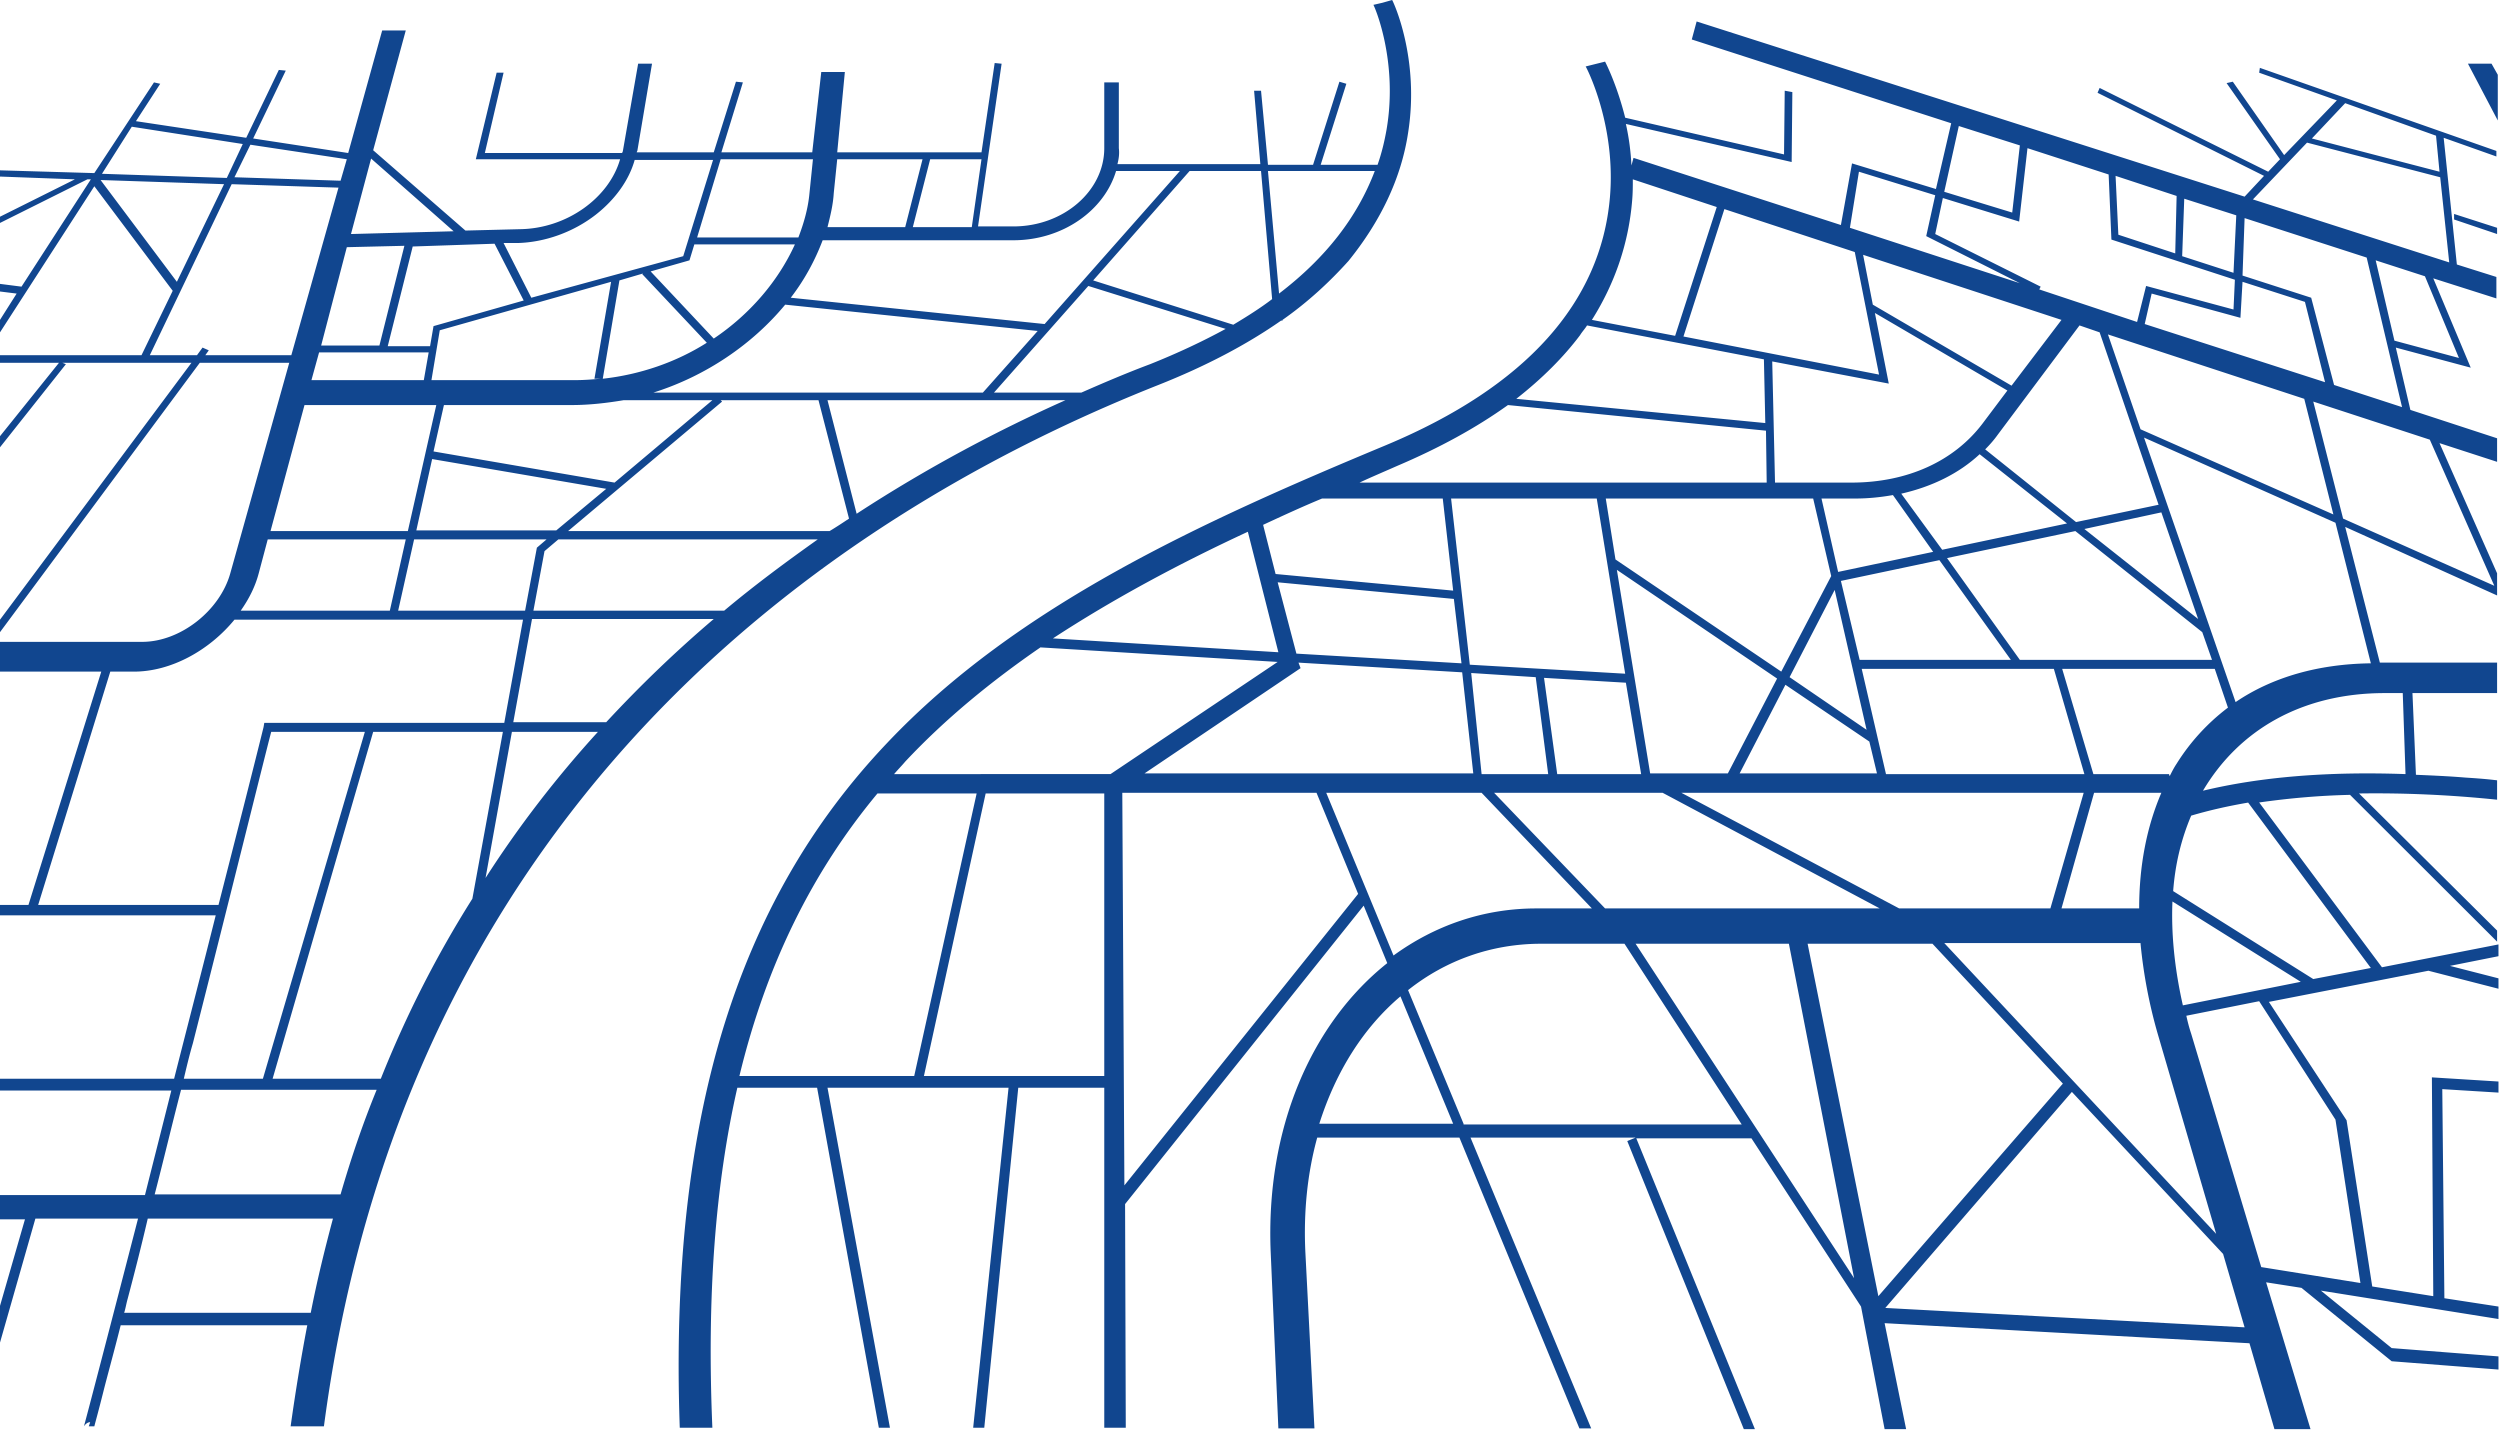 <svg width="1445" height="827" fill="none" xmlns="http://www.w3.org/2000/svg"><path d="M1440.11 36.819h-13.63l17.24 32.817V43.222l-3.61-6.403zm-21.65 90.046 24.86 8.404v-3.601l-24.86-8.005v3.202zM1305.8 42.022l44.9 16.008-30.47 31.616-29.67-42.422-3.6.8 30.87 44.023-6.82 7.204-97.42-48.425-1.21 2.801 96.23 48.025-11.23 12.006L980.653 12.406l-2.807 10.406 149.944 48.425-8.82 38.019-48.51-14.808-6.42 35.619-119.871-38.82-1.203 4.402a139.392 139.392 0 0 0-3.207-24.012l95.821 22.011.4-40.42-4.41-.801-.4 36.819-91.812-21.211c-4.811-19.21-11.226-31.616-11.627-32.417l-11.226 2.802c.401.4 17.641 33.617 14.032 75.639-5.212 60.431-48.11 109.256-129.497 143.273-106.645 44.423-212.889 92.448-288.262 172.088-43.701 46.024-74.972 100.052-95.018 165.686-19.245 63.632-28.065 138.871-24.858 230.118h18.844c-3.208-75.639 1.603-140.072 14.433-196.501h46.106l35.682 196.501h6.415l-36.083-196.501h104.64l-20.447 196.501h6.415l19.645-196.501h49.714v196.501h12.429l-.401-129.267 137.917-172.488 13.631 33.217c-43.3 34.418-70.562 94.849-67.355 167.686l4.41 101.252h20.848l-5.212-101.252c-1.203-24.012 1.203-46.424 6.816-66.834h82.189l69.359 168.086h6.816l-69.761-168.086h95.42l-4.812 2.001 67.36 166.485h6.41l-68.558-168.086h66.558l63.34 97.25 13.63 70.836h12.43l-12.43-61.231 210.89 11.606 14.43 49.625h20.85l-25.66-84.843 20.45 3.201 52.12 42.422 61.74 4.802v-7.604l-61.74-4.802-40.9-33.217 102.64 16.408v-7.203l-31.27-4.803-1.21-120.862 32.48 2.001v-6.403l-38.49-2.401.8 126.465-35.28-5.603-14.83-96.05-44.91-68.435 92.21-18.009 40.5 10.405v-6.003l-28.07-7.203 28.07-5.603v-6.804l-67.36 13.207-70.96-95.249c16.84-2.401 34.48-4.002 52.52-4.402l85 84.843v-6.403l-79.79-79.241c25.66-.4 52.92.801 79.79 3.602v-11.205c-6.42-.801-12.43-1.201-18.45-1.601-9.62-.801-19.24-1.201-28.46-1.601l-2.01-47.224h48.92v-17.609h-67.76l-20.05-78.441 87.81 39.621V331.37l-33.28-75.238 33.28 10.805V253.33l-50.12-16.408-8.42-36.019 43.3 11.606-21.65-51.626 36.48 11.606v-12.407l-22.85-7.204-7.62-73.237 30.47 10.805v-3.201L1306.2 39.22l-.4 2.802zm-9.62 120.862 36.08 11.606 11.63 46.423-104.24-33.617 4.01-17.609 51.31 14.007 1.21-20.81zm-135.91 62.832-14.44 19.21c-16.44 21.611-43.3 34.017-75.77 34.017h-44.1l-1.61-70.036 67.36 12.807-8.02-40.821 76.58 44.823zm-77.78-49.626-5.62-28.814 114.67 37.619-28.87 38.019-80.18-46.824zM934.547 329.369l92.613 62.832-28.466 54.828h-44.903l-19.244-117.66zm14.032 118.061h-48.512l-7.617-55.629 47.309 2.802 8.82 52.827zm83.391-51.627 48.51 32.817 4.41 18.409h-79.38l26.46-51.226zm46.91 26.014-44.5-30.416 26.06-50.426 18.44 80.842zm-26.06-133.669h19.64c7.62 0 14.84-.8 21.65-2.001l23.26 32.817-54.93 11.606-9.62-42.422zm23.25 98.45h111.06l17.64 60.832H1090.1l-14.03-60.832zm-1.2-5.202-10.83-45.624 56.93-12.006 41.3 57.63h-87.4zm24.05-96.049c17.64-4.003 33.28-11.606 45.31-22.812l50.51 40.02-72.16 15.208-23.66-32.416zm-50.91 2.801 10.42 44.823-28.87 55.228-95.815-64.833-5.613-35.218h119.878zM939.358 389.4l-89.807-5.203-10.824-96.049h84.193L939.358 389.4zm-94.618-6.003-95.419-5.603-10.825-41.221 101.834 9.605 4.41 37.219zm-94.216-.4 94.617 5.603 6.415 58.429H661.52l90.207-60.831-1.203-3.201zM850.353 389l37.286 2.401 7.216 56.029h-38.488L850.353 389zm110.654 69.235L1086.5 525.07H927.731l-64.147-66.835h97.423zm10.825 0h232.538l-19.25 66.835h-87.4l-125.888-66.835zm238.548 0h38.89c-8.42 19.61-12.83 42.022-12.83 66.835h-44.9l18.84-66.835zm26.86 87.245a287.271 287.271 0 0 0 10.02 52.427l33.68 115.259-157.16-168.086h113.46v.4zm16.44-98.05h-43.7l-18.04-60.832h88.2l7.62 22.412a120.968 120.968 0 0 0-29.67 32.417c-1.6 2.401-2.81 4.802-4.01 7.203l-.4-1.2zm-86.2-66.034-42.09-58.83 74.17-15.608 73.36 58.43 5.62 16.008h-111.06zm37.29-75.639 44.5-9.605 21.25 61.632-65.75-52.027zm-4.81-4.002-52.52-42.022c2.8-2.801 5.21-5.603 7.21-8.404l47.31-63.232 11.63 4.002 34.08 99.651-47.71 10.005zm18.44-108.456 113.46 37.219 16.84 66.835-111.46-49.226-18.84-54.828zm44.1-78.44 30.07 9.605-1.6 33.217-29.67-9.605 1.2-33.217zm-4.41-1.601-.8 33.217-32.88-10.805-1.6-34.018 35.28 11.606zm-125.89-40.42 35.28 11.205-4.41 38.82-39.29-12.006 8.42-38.02zm-9.22 41.621 44.1 13.607 4.81-42.422 46.91 15.208 1.6 37.619 71.37 23.212-.8 17.209-50.52-13.607-5.21 20.811-56.53-18.81.8-1.601-60.94-30.416 4.41-20.81zm-48.51-15.208 44.1 13.607-5.21 23.612 54.12 27.214-98.22-32.016 5.21-32.417zm-2.41 46.424 14.03 70.836L973.035 194.5l23.654-73.638 75.371 24.813zM943.367 116.06c.401-4.403.401-8.405.401-12.407l48.511 16.008-24.055 74.439-48.11-9.205c13.631-21.611 21.248-44.823 23.253-68.835zm-30.069 77.639c1.203-2.001 2.806-3.601 4.009-5.602l102.233 19.61.8 36.819-143.927-14.008c14.834-11.606 27.263-24.012 36.885-36.819zm-105.843 75.639c24.456-10.405 45.705-22.011 64.147-35.218l149.138 14.808.41 30.015H785.805c6.816-3.201 14.433-6.403 21.65-9.605zm-43.3 18.81h69.761l6.013 53.227-102.635-9.605-7.217-28.414c11.226-5.203 22.452-10.406 34.078-15.208zm-42.898 19.21 17.64 69.636-130.299-8.005c34.88-22.811 72.968-43.222 112.659-61.631zM427.382 621.919c15.636-64.833 42.497-118.461 79.783-163.284h57.332l-36.083 163.284H427.382zm210.884 0H534.027l35.682-163.284h68.557v163.284zM516.787 447.43c2.005-2.402 4.41-4.803 6.415-7.204 23.253-24.813 49.714-46.424 78.179-66.034l137.115 8.404-96.622 64.834H516.787zm133.106 237.722-1.203-226.917h112.258l24.055 58.43-135.11 168.487zm116.668-226.917h89.806l63.747 66.835H888.04c-30.871 0-58.936 10.005-82.59 27.214l-38.889-94.049zm-4.009 191.298c9.622-30.415 25.658-55.628 46.907-73.637l30.47 73.637h-77.377zm83.391 0-32.074-77.239c21.65-17.209 48.111-26.814 76.977-26.814h48.111l67.753 104.454H845.943v-.401zm99.429-104.053h88.608l37.68 193.299L945.372 545.48zm140.318 203.705L1044.8 545.48h72.17l75.37 80.842-106.65 122.863zm4.01 6.803 107.85-124.864 87.4 93.648 12.43 42.422-207.68-11.206zm260.2-108.856 14.43 94.449-57.33-9.205-40.49-134.869c-1.2-3.602-2.01-6.804-2.81-10.406l42.1-8.404 44.1 68.435zm-88.2-66.034c-4.81-21.211-6.82-41.621-6.02-60.03l74.17 46.423-68.15 13.607zm108.65-21.611-33.28 6.404-80.98-50.827c1.2-16.008 4.81-30.415 10.42-43.622 10.82-3.202 21.65-5.603 33.28-7.604h-.41l70.97 95.649zm8.02-158.881h10.42l1.6 46.824c-44.9-1.601-83.79 1.601-117.07 9.605 20.85-35.218 57.34-56.429 105.05-56.429zm-8.02-17.209c-30.47.4-56.93 8.004-78.18 22.411l-52.92-152.878 110.65 49.225 20.45 81.242zm34.08-129.267 37.28 84.444-87.4-38.82-17.24-67.635 67.36 22.011zm-16.04-18.809-39.29-12.807-13.23-50.426-39.69-12.806 1.2-33.217 70.56 22.811 20.45 86.445zm32.87-28.415-37.28-10.005-10.83-46.424 28.47 9.205 19.64 47.224zm-5.61-55.228-113.46-36.419 31.27-32.817 76.98 20.011 5.21 49.225zm-7.62-73.238 2.01 20.811-73.77-19.21 19.24-20.41 52.52 18.81zM740.501 185.295h.802v-.4c14.834-10.405 27.262-22.011 38.087-34.018 18.443-22.811 30.47-47.624 34.479-74.038C820.685 34.017 805.45 1.201 804.648 0l-5.613 1.6-5.212 1.201c.401.4 14.434 32.017 7.618 72.037-1.203 6.804-2.807 13.607-5.212 20.41h-32.876l14.835-46.823-4.01-1.2-15.235 48.024h-26.06l-4.009-42.822h-4.009l3.608 42.422h-82.589c.801-3.202 1.202-6.003.801-9.205v-38.02h-8.419v38.02c0 24.813-23.654 45.223-52.521 45.223h-20.447l13.632-94.048-4.009-.4-7.618 51.626h-83.391l4.41-46.424H474.69l-5.212 46.424h-52.52l12.428-40.42-4.009-.4-12.829 40.82h-44.503c0-.4.401-.8.401-1.2l8.42-50.026h-8.019l-8.82 50.426c0 .4-.401.8-.401 1.2h-79.382l10.825-46.423h-4.01l-12.027 50.025h83.391c-6.414 22.412-30.871 40.021-57.732 40.421l-31.673.8-53.323-46.423 18.844-69.236h-13.632l-19.645 70.836-54.926-8.404 18.843-39.22-4.009-.4-18.843 39.22-63.746-9.605 14.032-21.611-3.609-.8-34.479 52.426L0 98.451v3.601l43.3 1.601L0 125.264v3.602l50.516-25.213h2.005l-40.093 62.032L0 164.084v4.402l9.622 1.201L0 184.895v7.204l54.525-84.444 45.304 60.431-18.041 37.219H0v4.403h34.078L0 252.129v6.404l38.087-48.025-2.004-.8h74.571L0 358.184v7.204l115.465-155.68h51.719L133.106 331.37c-6.014 21.611-28.867 39.62-50.917 39.62H0v17.209h58.535l-42.097 134.87H0v6.003h124.686c-7.617 30.415-16.036 62.832-24.055 94.448H0v6.804h99.028c-5.213 20.81-10.425 41.221-15.236 60.431H0v14.007h14.433L0 754.788v21.21l20.447-71.636h59.336C63.345 767.994 50.516 817.22 48.511 824.423c.802-1.2 2.005-2.401 3.609-2.401l-.802 2.401h3.207c.802-3.201 2.406-8.804 5.212-20.01 2.406-9.605 6.014-22.412 10.023-38.42h107.848c-3.608 18.81-6.816 38.42-9.622 58.43h19.244c50.917-385.398 327.953-540.677 482.308-601.909 27.263-10.805 50.917-23.212 70.963-37.219zm54.124-86.444c-10.023 26.413-28.064 50.025-55.327 70.836l-6.415-70.836h61.742zm-65.751 0 6.415 74.038c-6.816 5.202-14.433 10.005-22.452 14.807l-80.986-25.613 55.728-63.232h41.295zm-161.571-6.804-5.613 39.22h-34.078l10.023-39.22h29.668zm-85.396 19.61 2.005-19.61h49.313l-10.023 39.22h-44.903c1.603-6.403 3.207-12.806 3.608-19.61zm-6.415 27.214h110.253c28.466 0 52.521-17.209 59.337-40.02h36.885l-78.18 88.445-146.737-15.208c8.018-10.405 14.032-21.611 18.442-33.217zM240.553 306.958l9.221-41.622 100.631 17.209-28.866 24.012h-80.986v.401zm75.373 4.802-5.613 4.803-6.816 36.418h-73.368l9.221-41.221h76.576zm-65.35-50.826 6.013-26.814h73.77c10.424 0 20.447-1.2 30.069-2.801h51.318l-56.53 47.624-104.64-18.009zm157.962-62.832c-17.64 11.205-38.488 18.409-60.138 20.81l9.622-56.829 13.632-4.002-.401.4 37.285 39.621zm-32.474-41.221 22.451-6.404 2.807-9.204h58.133c-9.622 21.21-26.059 40.42-46.907 54.427l-36.484-38.819zm-32.475 62.031h3.609c-4.812.401-9.623.801-14.434.801h-83.391l4.811-28.815 99.027-28.014-9.622 56.028zm34.078 8.005c30.47-9.605 57.332-28.015 76.175-50.827l145.936 15.208-31.673 35.619H377.667zm38.89-134.87h53.322l-2.004 19.61c-.802 8.805-3.208 17.209-6.415 25.613h-58.534l13.631-45.223zm-117.47 48.425c16.037-.4 32.475-6.403 45.304-16.408 11.226-8.805 19.244-20.011 22.452-31.616h45.304l-17.24 55.628-87.802 24.012-16.036-31.616h8.018zm-13.23.4 16.838 32.817-52.119 14.808-2.005 11.606h-24.456l14.433-57.63 47.309-1.601zm-38.088 62.833-2.806 16.008h-64.95l4.411-16.008h63.345zM214.493 91.647l47.709 42.022-59.336 1.6 11.627-43.622zm19.244 50.426-14.433 57.63h-33.678l14.834-56.83 33.277-.8zm-89.005-58.43 55.728 8.404-3.608 12.407-61.341-2.001 9.221-18.81zM76.175 73.238l64.147 10.005-9.221 19.61-72.166-2.401 17.24-27.214zm-18.041 30.815 71.363 2.402-27.262 56.429-44.102-58.831zm60.539 101.252 2.004-2.801-3.608-1.601-3.207 4.402H86.599l47.309-98.85 61.741 2.001-27.262 96.849h-49.714zm57.331 28.815h76.175l-16.438 72.838h-79.382l19.645-72.838zm-26.461 97.25 5.212-19.61h79.784l-9.221 41.221H139.12c4.811-6.803 8.419-14.007 10.423-21.611zM22.051 523.069l41.695-134.87h13.632c21.65 0 43.7-12.406 58.133-30.015h166.783l-10.825 59.631H152.751l-.401 2.401c-6.816 27.614-16.037 63.632-26.06 102.853H22.05zm89.405 80.041c21.65-85.244 41.295-164.885 45.304-180.093h54.124L151.949 623.52h-45.705c1.604-6.803 3.207-13.607 5.212-20.41zm68.157 155.68H71.765c.802-2.402 1.203-5.203 2.004-8.005 3.609-13.607 7.618-29.215 11.627-46.423h107.046c-4.811 18.009-9.221 36.018-12.829 54.428zm17.239-68.436H89.405c4.811-18.409 9.623-38.82 15.235-60.431H217.7c-8.018 19.61-14.834 39.621-20.848 60.431zm23.254-66.834h-62.544l58.133-200.503h74.973l-17.641 96.45c-20.447 32.416-38.087 66.834-52.921 104.053zm60.539-116.059 15.235-84.444h49.714c-24.055 26.414-45.705 54.428-64.949 84.444zm69.76-90.047h-53.724l10.825-59.63h105.042c-21.65 18.409-42.498 38.419-62.143 59.63zm68.156-64.433H308.308l6.415-34.417 8.018-6.804h149.945c-18.042 12.807-36.484 26.414-54.125 41.221zm60.94-46.023H328.354l89.005-74.839-.802-.8h56.53l17.64 68.435c-3.608 2.401-7.216 4.802-11.226 7.204zm15.636-10.006-16.838-65.633h137.516c-37.687 16.808-78.982 38.419-120.678 65.633zm129.899-70.035H574.52l54.525-61.632 79.382 24.813c-13.23 7.203-27.663 14.007-43.7 20.41-12.83 4.803-26.06 10.405-39.691 16.409z" fill="#11468F"/></svg>